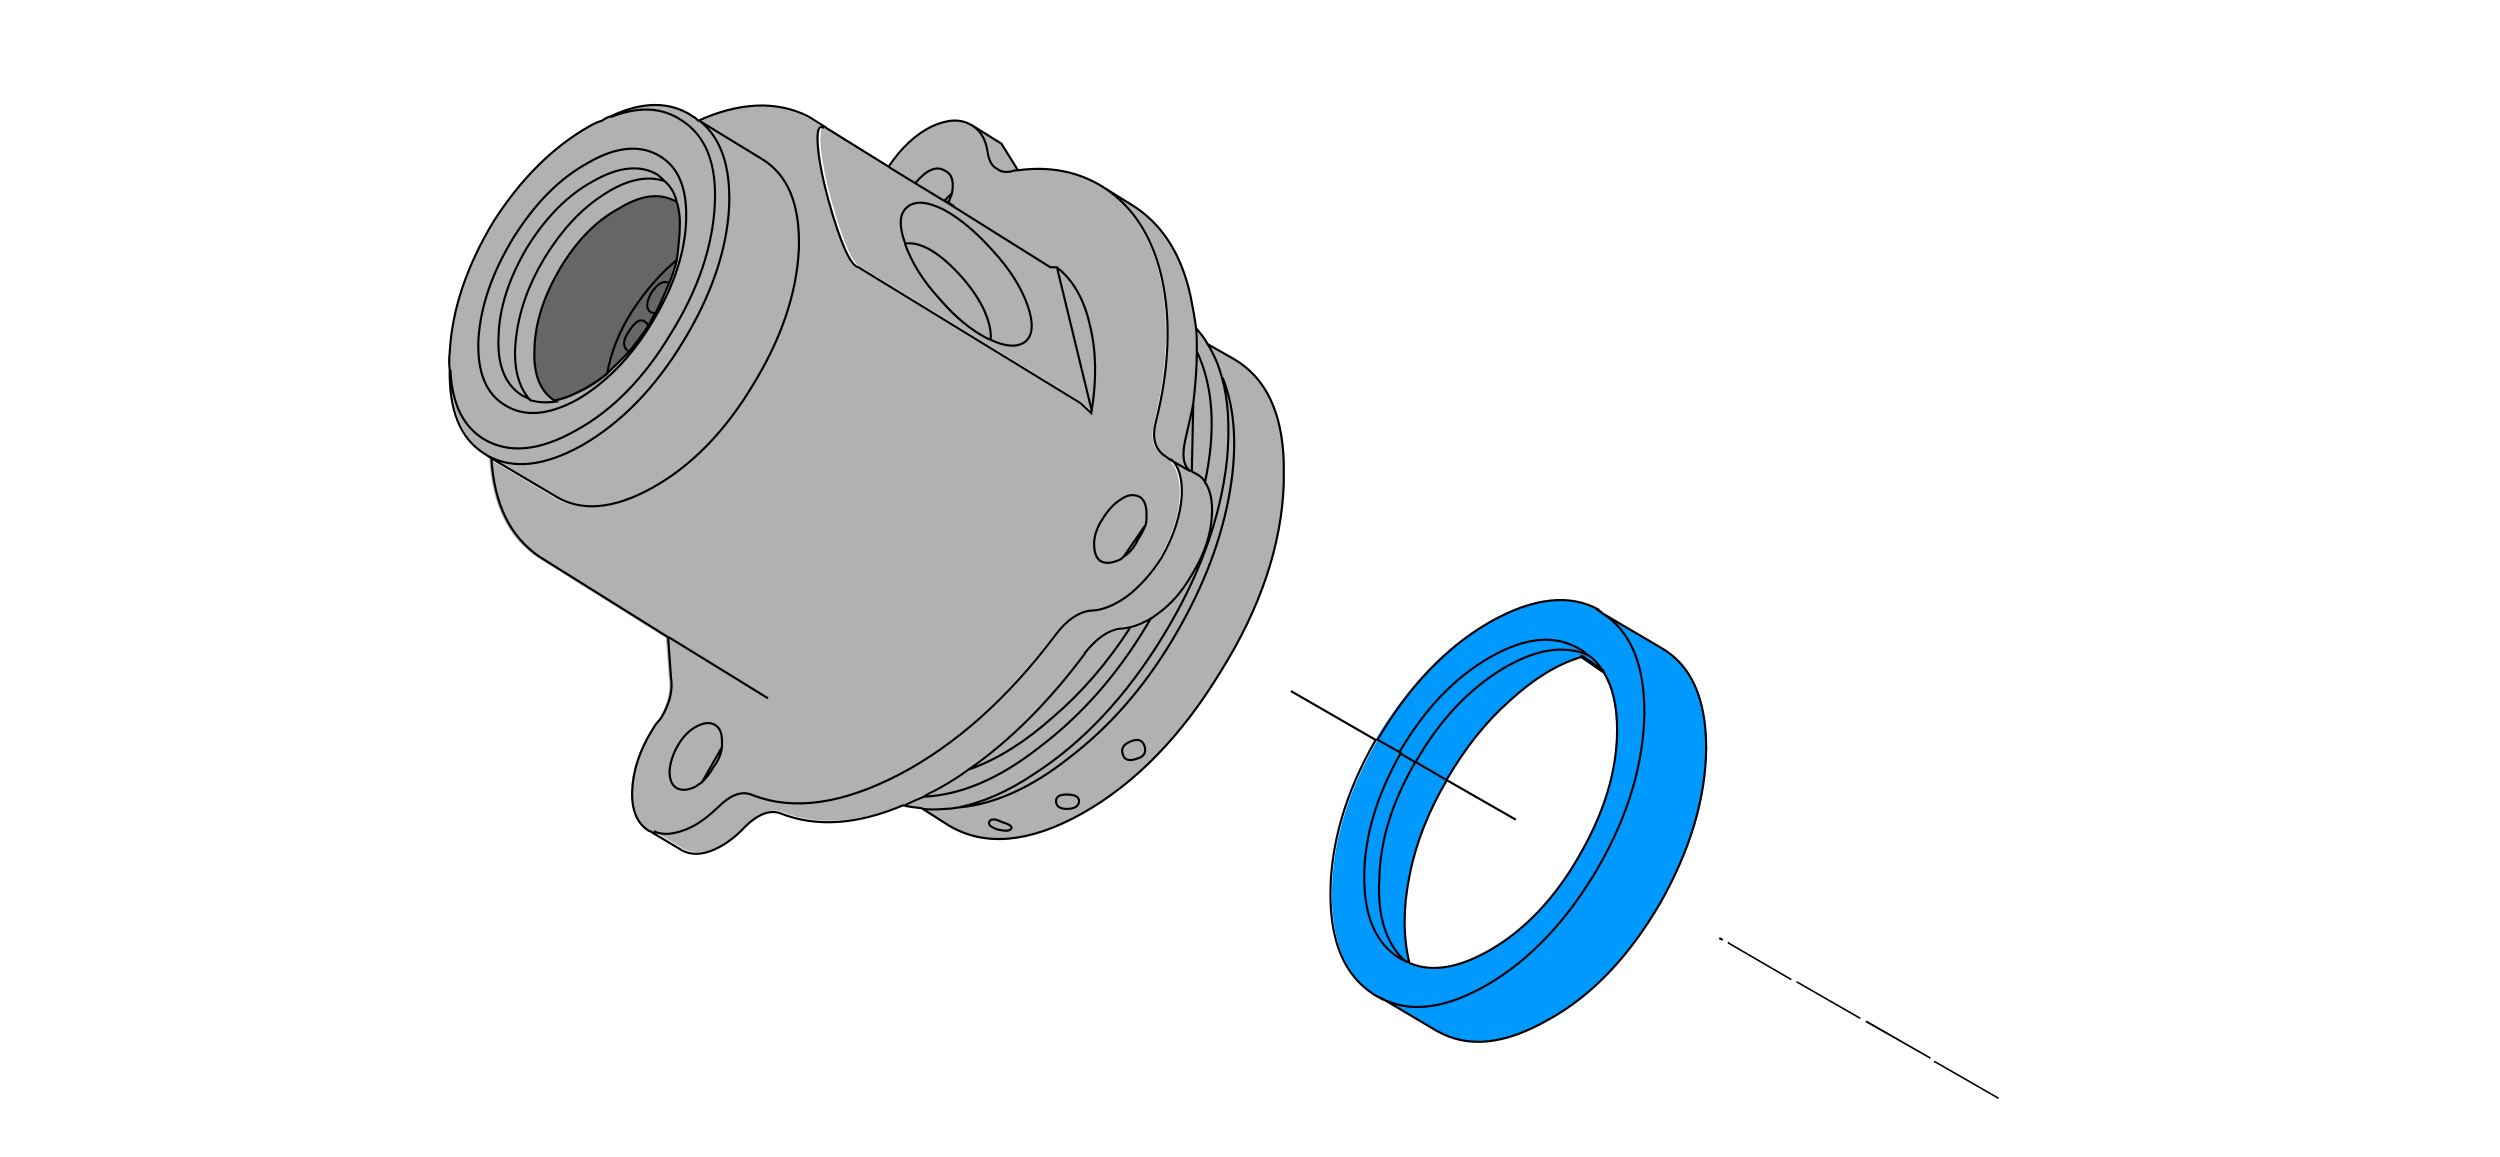 <?xml version="1.0" encoding="utf-8"?>
<!-- Generator: Adobe Illustrator 24.1.2, SVG Export Plug-In . SVG Version: 6.00 Build 0)  -->
<svg version="1.1" id="Ebene_1" xmlns="http://www.w3.org/2000/svg" xmlns:xlink="http://www.w3.org/1999/xlink" x="0px" y="0px"
	 viewBox="0 0 348 161" style="enable-background:new 0 0 348 161;" xml:space="preserve">
<style type="text/css">
	.st0{fill:#0099FF;}
	.st1{fill:#B1B1B1;}
	.st2{fill:#666666;}
	.st3{fill:none;stroke:#000000;stroke-width:0.3;stroke-miterlimit:5;}
	.st4{fill:none;stroke:#000000;stroke-width:0.5;stroke-linecap:round;stroke-linejoin:round;}
</style>
<path class="st0" d="M192.7,139.2l-1.4-0.8c0.1,0.1,0.2,0.1,0.3,0.2C191.9,138.8,192.3,139,192.7,139.2 M196.1,121.9
	c1-4.6,2.7-9.1,5.2-13.3l-4.3-2.5c-3.2,5.5-4.9,10.9-5,16.3c-0.3,5.2,1,9.1,3.7,11.5c0.1,0,0.2,0.1,0.4,0.2
	C195.3,130.4,195.3,126.4,196.1,121.9 M197.1,106.1l-2.2-1.3c-3.4,5.9-5.1,11.7-5.1,17.4c0,5.6,1.7,9.3,5.1,11.3
	c0.3,0.1,0.6,0.3,0.9,0.4c-2.7-2.5-4-6.3-3.7-11.5C192.2,117,193.9,111.6,197.1,106.1 M223.1,85.4c3.9,2.5,5.8,7.1,5.8,13.8
	c-0.1,7-2.2,14.2-6.4,21.5c-4.3,7.4-9.5,12.9-15.5,16.4c-5.4,3.1-10.1,3.9-14,2.2l7.1,4.2c4.3,2.5,9.5,1.9,15.6-1.6
	c6-3.4,11.1-8.8,15.5-16.2c4.2-7.4,6.4-14.6,6.4-21.5c0-7-2.1-11.7-6.4-14.1L223.1,85.4 M221.1,91.2c-0.4-0.4-0.8-0.7-1.3-1
	c-3.4-2-7.6-1.6-12.4,1.2c-4.9,2.9-9.1,7.3-12.6,13.2v0.1l2.2,1.3V106c3.3-5.7,7.2-9.9,11.9-12.8C213.6,90.3,217.6,89.7,221.1,91.2
	 M223.2,93.5c-0.6-0.9-1.2-1.7-2.1-2.3c-3.5-1.5-7.5-0.8-12.1,2c-4.7,2.9-8.7,7.2-11.9,12.8v0.1l4.3,2.5v-0.1c2.5-4.3,5.4-8,8.8-11
	c3.3-3,6.6-5.1,10.1-6.1L223.2,93.5 M223.1,85.4l-0.8-0.5c-4.1-2.3-9.2-1.8-15.2,1.7c-6,3.5-11.2,9-15.6,16.3v0.1l3.2,1.8v-0.1
	c3.5-6,7.7-10.4,12.6-13.2c4.9-2.8,9-3.2,12.4-1.2c0.5,0.2,0.9,0.6,1.3,1c0.8,0.6,1.5,1.4,2.1,2.3c1.3,2.1,1.9,4.8,1.9,8.1
	c0,5.7-1.8,11.5-5.2,17.4c-3.4,6-7.6,10.4-12.4,13.2c-4.3,2.5-8.1,3.2-11.2,1.9c-0.2-0.1-0.3-0.2-0.4-0.2c-0.3-0.2-0.6-0.3-0.9-0.4
	c-3.4-2-5.1-5.8-5.1-11.3c0-5.7,1.7-11.4,5.1-17.4l-3.2-1.8c-4.2,7.3-6.3,14.5-6.3,21.5c0,6.7,2,11.3,6,13.9l1.4,0.8l0.3,0.2
	c3.9,1.6,8.6,0.9,14-2.2c6-3.5,11.2-9,15.5-16.4c4.2-7.3,6.4-14.5,6.4-21.5C228.9,92.5,227,87.9,223.1,85.4 M223.1,85.4
	c-0.2-0.2-0.3-0.3-0.5-0.4c-0.1-0.1-0.1-0.1-0.2-0.1L223.1,85.4z"/>
<path class="st1" d="M157.2,87.3c-0.5,0.2-0.9,0.2-1.4,0.2c-1.6,0.2-3.2,1.3-4.9,3.4v0.1c-5,6.7-10.3,12-16,16
	c4-1.4,7.9-3.9,11.7-7.3C150.6,96.3,154.1,92.2,157.2,87.3 M129.3,110.4c-0.3,0.2-0.6,0.3-0.8,0.5c5.1-0.2,10.5-2.4,16.2-6.9
	c5.7-4.3,10.7-9.9,14.9-16.9l0.7-1.2c-1.1,0.6-2.1,1.1-3.1,1.3c-3.1,4.9-6.7,9-10.7,12.4c-3.8,3.4-7.7,5.9-11.7,7.3
	C133.1,108.4,131.3,109.5,129.3,110.4 M131.5,27.9l0.5,0.3c0.1-0.5,0.3-0.9,0.5-1.3L131.5,27.9 M132,28.3L132,28.3l-0.5-0.3
	L132,28.3 M132,28.2L132,28.2l0.8,0.5L132,28.2 M131.6,23.7c-1.2-0.8-2.6-0.2-4.2,1.7l4.1,2.5l1-1C132.9,25.3,132.6,24.2,131.6,23.7
	 M97.5,16.9c2.9,2.4,4.2,6.3,4,11.8c-0.3,6.1-2.5,12.5-6.5,19C91.1,54.1,86.4,58.9,81,62c-5.2,2.9-9.6,3.4-13.2,1.4l0.6,0.4l8.8,5.2
	c3.7,2.3,8.2,1.9,13.6-1.1c5.4-3,10.1-7.8,14-14.3c4-6.5,6.1-12.8,6.4-18.9c0.2-6.2-1.5-10.4-5.2-12.6L97.5,16.9 M99.5,28.4
	c0.3-5.8-1.3-9.7-4.7-11.8c-2.7-1.8-6-1.9-9.8-0.4c-0.4,0.1-0.8,0.3-1.2,0.6c-0.7,0.2-1.3,0.5-1.8,0.8c-5.1,2.9-9.5,7.4-13.3,13.5
	c-3.7,6.1-5.7,12.1-6,18.1c-0.1,0.8-0.1,1.6,0,2.3c0.2,4.6,1.7,7.8,4.6,9.6c3.5,2.1,7.8,1.7,12.9-1.2c5.1-2.8,9.5-7.3,13.2-13.5
	C97.2,40.2,99.2,34.3,99.5,28.4 M91.8,21.7c2.7,1.6,3.9,4.7,3.7,9.2c-0.2,4.5-1.8,9.2-4.8,14.1c-2.9,4.8-6.4,8.3-10.3,10.6
	c-4,2.2-7.3,2.5-10.1,0.8c-2.7-1.6-3.9-4.7-3.7-9.2c0.3-4.6,1.9-9.2,4.8-14c3-4.8,6.4-8.3,10.4-10.5C85.7,20.4,89,20.1,91.8,21.7
	 M95.5,30.9c0.2-4.6-1-7.7-3.7-9.2c-2.7-1.6-6.1-1.3-10,1c-4,2.2-7.4,5.7-10.4,10.5c-2.9,4.8-4.5,9.4-4.8,14c-0.2,4.5,1,7.6,3.7,9.2
	c2.7,1.7,6.1,1.4,10.1-0.8c3.9-2.3,7.4-5.8,10.3-10.6C93.7,40.1,95.3,35.4,95.5,30.9 M92.5,25.2c0.8,0.7,1.4,1.7,1.7,2.9
	c0.4,1.2,0.5,2.6,0.4,4.3c-0.1,1.3-0.2,2.5-0.4,3.8c-0.2,1-0.6,2.1-1,3.1c-0.6,1.4-1.2,2.8-1.9,4.2c-0.3,0.4-0.6,0.9-0.8,1.4
	c-0.1,0.1-0.1,0.3-0.2,0.4c-0.9,1.3-1.8,2.5-2.7,3.6c-1,1.1-2.1,2.1-3.1,3.1c-1,0.8-2,1.5-3.1,2.1c-1.5,0.8-2.8,1.4-4.1,1.6
	c-1.4,0.2-2.6,0.1-3.6-0.2c-0.4-0.2-0.8-0.4-1.2-0.6c-2.3-1.5-3.4-4.2-3.2-8.2c0.2-4,1.5-8.2,4-12.4c2.7-4.2,5.7-7.3,9.2-9.2
	c3.5-2,6.5-2.3,8.9-0.9C91.8,24.5,92.2,24.8,92.5,25.2 M91.4,24.3c-2.4-1.4-5.4-1.1-8.9,0.9c-3.5,1.9-6.6,5-9.2,9.2
	c-2.5,4.2-3.9,8.4-4,12.4c-0.2,4,0.9,6.7,3.2,8.2c0.4,0.2,0.8,0.4,1.2,0.6c-1.8-1.9-2.4-4.7-2-8.4c0.4-3.8,1.7-7.6,4-11.4
	c2.4-3.8,5.2-6.8,8.2-8.8c3.2-2.1,6-2.7,8.5-1.9C92.2,24.8,91.8,24.5,91.4,24.3 M94.2,28.1c-0.3-1.3-0.9-2.2-1.7-2.9
	C90,24.4,87.2,25,84,27.1c-3.1,2-5.8,4.9-8.2,8.8c-2.3,3.8-3.6,7.6-4,11.4c-0.4,3.7,0.3,6.5,2,8.4c1,0.3,2.2,0.4,3.6,0.2
	c-2.2-1.3-3.2-3.8-3-7.4c0.1-3.6,1.3-7.3,3.6-11.2c2.3-3.8,5-6.6,8.2-8.3C89.3,27.1,91.9,26.8,94.2,28.1 M97.5,16.9
	c-0.1,0-0.2-0.1-0.2-0.1c-0.3-0.3-0.6-0.5-0.8-0.6l-0.1-0.1c-3.2-2-7-1.9-11.3,0.1c3.8-1.5,7.1-1.4,9.8,0.4c3.4,2.1,5,6,4.7,11.8
	c-0.3,5.9-2.3,11.9-6.1,17.9c-3.7,6.2-8.2,10.7-13.2,13.5c-5.1,2.9-9.4,3.3-12.9,1.2c-2.9-1.7-4.5-4.9-4.6-9.6
	c-0.1,5.7,1.5,9.7,4.9,11.8l0.2,0.1l0.1,0.1c3.6,2,8,1.5,13.2-1.4c5.4-3.1,10.1-7.9,14.1-14.4c4-6.5,6.1-12.9,6.5-19
	C101.7,23.2,100.4,19.3,97.5,16.9 M170.2,52.6c0.9,3.2,1.1,7,0.7,11.4c-0.9,8.1-3.9,16.4-9,24.7c-5.1,8.3-11,14.6-17.8,19
	c-3.7,2.5-7.3,4-10.6,4.7c4.9-0.4,10.1-2.7,15.4-6.9c5.5-4.2,10.2-9.5,14.2-16.1c4-6.6,6.7-13.2,8-19.9
	C172.3,62.8,172,57.2,170.2,52.6 M165,61.2c-0.5,2.2-0.3,3.6,0.7,4.4l0.1,0.1l0.2-9.5C165.8,57.7,165.4,59.4,165,61.2 M163,63.9
	c1.1,1,1.6,2.7,1.5,5.1c-0.2,2.8-1.1,5.6-2.8,8.6c-1.4,2.2-3,4-4.8,5.4c-1.8,1.3-3.6,2-5.1,2c-1.7,0.2-3.3,1.3-4.9,3.4
	c-6.6,8.8-13.9,15.3-21.7,19.4c-7.9,4.1-14.7,5.1-20.4,2.9c-1.5-0.7-3.1-0.1-5,1.8c-1.7,1.6-3.3,2.7-5,3.2c-1.5,0.5-2.8,0.5-3.8,0
	l3.7,2.2c1.1,0.8,2.6,0.9,4.3,0.4c1.7-0.5,3.4-1.7,4.9-3.4c1.8-1.8,3.5-2.4,4.9-1.9c5,2,10.7,1.6,17.1-1.1c0.8-0.4,1.7-0.8,2.7-1.2
	c0.2-0.2,0.5-0.3,0.8-0.5c1.9-0.9,3.8-2.1,5.6-3.4c5.7-4,11-9.3,16-16v-0.1c1.7-2.1,3.3-3.2,4.9-3.4c0.5,0,0.9-0.1,1.4-0.2
	c1-0.2,2-0.7,3.1-1.3c0.2-0.2,0.5-0.4,0.8-0.6c1.8-1.3,3.4-3.1,4.7-5.4c1.8-2.9,2.7-5.7,2.8-8.4c0.1-1.8-0.2-3.3-0.9-4.4
	c-0.3-0.6-0.8-1-1.4-1.3l-0.4-0.2l-0.1-0.1L163,63.9 M147.2,37.1h-0.1l4.9,20.2l0.1,0.1c0.7-4.6,0.6-8.7-0.2-12.3
	C151,41.5,149.4,38.8,147.2,37.1 M147.1,37.1h-0.8l-13.4-8.4l-0.8-0.4l-0.5-0.3l-4.1-2.5l-3.6-2.2l-8.7-5.4c-0.1,0-0.1-0.1-0.1-0.1
	c-0.2-0.1-0.4-0.1-0.5-0.1c-0.4,0.2-0.5,1.3-0.3,3.2c0.2,2,0.7,4.3,1.4,6.9c1.7,6.1,3.1,9.2,4.2,9.4L150.6,56l1.4,1.3L147.1,37.1
	 M137.9,47.3c-0.1-0.1-0.2-0.1-0.2-0.1c-2.4-1.2-4.7-3.1-6.9-5.7c-2.2-2.5-3.8-5-4.7-7.5v-0.1c-0.9-2.5-0.8-4.1,0.2-5
	c1.1-1,2.8-0.9,5.2,0.3c2.2,1.1,4.5,3,6.8,5.7c2.3,2.5,3.9,5,4.8,7.5c0.9,2.5,0.8,4.2-0.2,5.1C141.6,48.4,140,48.3,137.9,47.3
	 M137,43.2c-0.7-1.5-1.7-3-3-4.5c-3.1-3.5-5.8-5.1-8-4.8V34c0.9,2.5,2.4,5,4.7,7.5c2.2,2.6,4.5,4.5,6.9,5.7c0.1,0,0.2,0,0.2,0.1
	C138,46.2,137.7,44.8,137,43.2 M134,38.7c1.3,1.5,2.3,3,3,4.5c0.7,1.6,1,2.9,0.9,4.1c2.1,1,3.8,1.1,4.9,0.2c1-0.9,1.1-2.6,0.2-5.1
	c-0.9-2.5-2.5-5-4.8-7.5c-2.3-2.6-4.6-4.5-6.8-5.7c-2.4-1.2-4.1-1.3-5.2-0.3c-1,0.9-1.1,2.5-0.2,5C128.2,33.6,130.9,35.2,134,38.7
	 M166.6,48.8c0,2.3-0.2,4.8-0.5,7.4l-0.2,9.5l0.4,0.2c0.6,0.3,1,0.8,1.4,1.3C169.2,59.9,168.9,53.7,166.6,48.8 M168.1,47.9
	c0.6,0.8,1.1,1.7,1.4,2.8c0.2,0.6,0.4,1.2,0.6,1.9c1.8,4.6,2.1,10.2,0.8,16.9c-1.3,6.6-4,13.2-8,19.9c-4,6.5-8.7,11.9-14.2,16.1
	c-5.3,4.2-10.5,6.6-15.4,6.9c-0.6,0.1-1.3,0.2-1.9,0.2c-1.1,0.1-2.1,0.1-3.1,0l3.6,2.3c5,3.1,11.3,2.6,18.8-1.6
	c7.4-4.2,13.8-10.8,19.2-19.7c5.5-8.9,8.4-17.7,8.8-26.2v-2.9c-0.2-7-2.6-11.8-6.9-14.4L168.1,47.9 M157.4,103.2
	c1-0.3,1.6-0.1,1.9,0.6c0.3,0.8,0,1.4-1,1.8c-1.1,0.4-1.7,0.2-2-0.6C156,104.2,156.3,103.6,157.4,103.2 M139,115.5
	c-1-0.3-1.5-0.7-1.3-1.1s0.7-0.4,1.6-0.1c1.1,0.3,1.6,0.6,1.4,0.9C140.7,115.6,140.1,115.7,139,115.5 M148.5,110.6
	c1.1,0,1.7,0.3,1.7,0.9c0,0.7-0.6,1.1-1.7,1.1c-1,0-1.5-0.3-1.5-1.1C147,110.9,147.5,110.6,148.5,110.6 M150.2,111.5
	c0-0.6-0.6-0.9-1.7-0.9c-1,0-1.5,0.3-1.5,0.9c0,0.7,0.5,1.1,1.5,1.1C149.6,112.6,150.2,112.2,150.2,111.5 M137.7,114.4
	c-0.2,0.4,0.3,0.8,1.3,1.1c1,0.2,1.6,0.2,1.8-0.2c0.1-0.3-0.4-0.6-1.4-0.9C138.4,113.9,137.9,114,137.7,114.4 M159.3,103.8
	c-0.3-0.7-0.9-0.9-1.9-0.6c-1,0.4-1.4,1-1.1,1.8c0.2,0.8,0.9,1,2,0.6C159.2,105.2,159.6,104.6,159.3,103.8 M169.6,50.6
	c-0.4-1-0.9-2-1.4-2.8c-0.5-0.8-1-1.5-1.6-2.2c0.1,1,0.1,2,0.1,3v0.1c2.3,4.9,2.7,11.1,1.1,18.4c0.7,1.1,1,2.6,0.9,4.4
	c-0.1,2.7-1.1,5.5-2.8,8.4c-1.3,2.2-2.8,4-4.7,5.4c-0.3,0.2-0.5,0.4-0.8,0.6l-0.7,1.2c-4.2,6.9-9.2,12.6-14.9,16.9
	c-5.7,4.4-11.1,6.7-16.2,6.9c-1,0.4-1.8,0.8-2.7,1.2c0.8,0.2,1.7,0.4,2.6,0.4c1,0.1,2,0.1,3.1,0c0.6,0,1.3-0.1,1.9-0.2
	c3.4-0.7,6.9-2.2,10.6-4.7c6.8-4.4,12.7-10.7,17.8-19c5.1-8.3,8.1-16.5,9-24.7c0.4-4.5,0.2-8.3-0.7-11.4
	C170,51.8,169.8,51.2,169.6,50.6 M157.5,28.5l-3.7-2.3c3.9,2.6,6.6,6.7,7.9,12.4c1.3,5.8,1.1,12.5-0.8,20.1
	c-0.6,2.3-0.1,3.9,1.3,4.8l0.7,0.5l2.8,1.6c-1-0.8-1.2-2.2-0.7-4.4c0.4-1.8,0.8-3.4,1.1-5c0.3-2.6,0.5-5,0.5-7.4v-0.1c0-1,0-2-0.1-3
	c-0.2-1.6-0.4-3.1-0.8-4.6C164.4,35.2,161.6,31,157.5,28.5 M135.5,17.6c1.1,0.7,1.8,2,2,3.8c0.2,1,0.6,1.8,1.3,2.1
	c0.5,0.4,1.1,0.5,1.8,0.4c0.3-0.1,0.7-0.2,1.1-0.2l-2.3-3.7L135.5,17.6 M135.5,17.6l-0.2-0.1c-1.5-0.9-3.3-0.9-5.5,0.2
	c-2.2,1.1-4.2,3-6,5.6l3.6,2.2c1.6-1.9,3-2.5,4.2-1.7c1,0.5,1.2,1.6,0.9,3.2c-0.2,0.4-0.3,0.8-0.5,1.3l0.8,0.5l13.4,8.4h0.8h0.1
	c2.2,1.7,3.8,4.4,4.6,8c0.9,3.6,1,7.7,0.2,12.3l-0.1-0.1l-1.4-1.3l-30.9-18.9c-1.1-0.2-2.5-3.3-4.2-9.4c-0.7-2.6-1.2-4.9-1.4-6.9
	c-0.2-1.9-0.1-3,0.3-3.2c0.1,0,0.3,0,0.5,0.1l-2.4-1.5c-4.4-2.2-9.5-2-15.3,0.6c0.1,0,0.2,0,0.2,0.1l8.5,5.2
	c3.7,2.2,5.4,6.4,5.2,12.6c-0.3,6.1-2.4,12.4-6.4,18.9c-3.9,6.5-8.6,11.3-14,14.3c-5.4,3-10,3.4-13.6,1.1l-8.8-5.2
	c0.4,6.4,2.6,10.9,6.7,13.7l17.9,11.2l13.8,8.5l-13.8-8.5l0.4,5.6c0.3,1.8-0.2,3.7-1.4,5.7l-0.5,0.6l-0.5,0.8
	c-1.8,2.9-2.8,5.8-2.8,8.5c-0.1,2.7,0.7,4.6,2.4,5.6c0.2,0.1,0.3,0.2,0.4,0.2c1,0.5,2.3,0.5,3.8,0c1.7-0.6,3.3-1.7,5-3.2
	c1.8-1.8,3.5-2.4,5-1.8c5.7,2.2,12.6,1.2,20.4-2.9c7.8-4.1,15-10.6,21.7-19.4c1.6-2.1,3.2-3.3,4.9-3.4c1.6,0,3.3-0.7,5.1-2
	c1.8-1.4,3.4-3.2,4.8-5.4c1.7-3,2.7-5.8,2.8-8.6c0.1-2.4-0.4-4.1-1.5-5.1l-0.7-0.5c-1.5-0.9-1.9-2.5-1.3-4.8
	c1.8-7.6,2.1-14.2,0.8-20.1c-1.3-5.7-4-9.8-7.9-12.4l-0.2-0.1c0,0-0.1-0.1-0.1-0.1c-3.4-2.1-7.3-2.9-11.8-2.3
	c-0.4,0-0.8,0.1-1.1,0.2c-0.7,0.1-1.3,0-1.8-0.4c-0.7-0.4-1.1-1.1-1.3-2.1C137.2,19.5,136.6,18.3,135.5,17.6 M156.2,69.4
	c1-0.6,1.8-0.7,2.5-0.2c0.6,0.4,0.9,1.2,0.9,2.4c0,0.5-0.1,0.9-0.1,1.4c-0.2,0.7-0.6,1.4-1.1,2.1c-0.5,1.1-1.2,1.9-2,2.4
	c-0.2,0.2-0.3,0.3-0.5,0.4c-1,0.5-1.9,0.6-2.7,0.2c-0.6-0.4-0.9-1.2-0.9-2.4c0-1.2,0.4-2.3,1.2-3.5C154.3,70.9,155.1,70,156.2,69.4
	 M100.5,104c-0.2,1-0.6,1.9-1.2,2.9c-0.5,0.8-1,1.5-1.6,2.1c-0.3,0.2-0.6,0.4-0.9,0.6c-1.1,0.6-1.9,0.7-2.6,0.2
	c-0.6-0.4-1-1.2-1-2.4c0.1-1.1,0.5-2.3,1.2-3.6c0.7-1.3,1.6-2.2,2.6-2.6c1-0.6,1.8-0.6,2.5-0.2c0.7,0.4,1,1.2,1,2.3
	C100.5,103.5,100.5,103.7,100.5,104 M94.4,103.8c-0.7,1.2-1.1,2.4-1.2,3.6c0,1.2,0.3,2,1,2.4c0.7,0.4,1.6,0.3,2.6-0.2
	c0.3-0.2,0.6-0.4,0.9-0.6l2.8-4.9c0-0.2,0-0.5,0-0.8c0-1.2-0.3-1.9-1-2.3c-0.7-0.4-1.5-0.3-2.5,0.2C96,101.6,95.1,102.5,94.4,103.8
	 M99.3,106.8c0.6-0.9,1-1.9,1.2-2.9l-2.8,4.9C98.3,108.3,98.8,107.6,99.3,106.8 M159.5,73l-3.1,4.5c0.8-0.5,1.5-1.3,2-2.4
	C158.9,74.4,159.2,73.7,159.5,73 M158.7,69.2c-0.7-0.4-1.5-0.3-2.5,0.2c-1,0.6-1.9,1.5-2.7,2.8c-0.8,1.2-1.2,2.4-1.2,3.5
	c0,1.2,0.3,2,0.9,2.4c0.7,0.4,1.6,0.3,2.7-0.2c0.2-0.1,0.3-0.2,0.5-0.4l3.1-4.5c0.1-0.5,0.1-1,0.1-1.4
	C159.6,70.4,159.3,69.6,158.7,69.2z"/>
<path class="st2" d="M90.6,43.5l0.7,0.1c0.7-1.4,1.4-2.8,1.9-4.2c-0.8-0.4-1.6,0-2.5,1.3C89.9,42,89.8,43,90.6,43.5 M89.8,44.7
	c-0.7-0.5-1.5,0-2.3,1.4c-0.9,1.3-0.8,2.3,0.1,2.8c0.9-1.1,1.8-2.3,2.7-3.6C90.2,45.1,90.1,44.8,89.8,44.7 M87.5,46.1
	c0.9-1.5,1.7-1.9,2.3-1.4c0.3,0.2,0.4,0.4,0.4,0.7c0.1-0.2,0.1-0.3,0.2-0.4c0.3-0.5,0.5-0.9,0.8-1.4l-0.7-0.1
	c-0.7-0.5-0.7-1.4,0.1-2.8c0.9-1.3,1.7-1.7,2.5-1.3c0.4-1,0.7-2.1,1-3.1c-2.2,1.8-4.3,4.1-6.2,7.1c-1.9,3-3,5.9-3.5,8.8
	c1-1,2.1-2,3.1-3.1C86.6,48.4,86.6,47.4,87.5,46.1 M94.6,32.5c0.1-1.7,0-3.1-0.4-4.3c-2.2-1.3-4.9-1-8,0.8c-3.2,1.8-6,4.5-8.2,8.3
	c-2.3,3.8-3.5,7.6-3.6,11.2c-0.2,3.6,0.8,6.1,3,7.4c1.2-0.3,2.6-0.9,4.1-1.6c1.1-0.6,2.1-1.2,3.1-2.1c0.5-2.9,1.6-5.8,3.5-8.8
	c1.9-2.9,4-5.3,6.2-7.1C94.4,35,94.6,33.7,94.6,32.5z"/>
<path id="Layer0_5_1_STROKES" class="st3" d="M139.4,20l2.3,3.7c4.5-0.6,8.4,0.2,11.8,2.3c0,0,0.1,0,0.1,0.1l0.2,0.1l3.7,2.3
	c4.1,2.5,6.9,6.7,8.2,12.6c0.3,1.5,0.6,3.1,0.8,4.6c0.6,0.7,1.2,1.4,1.6,2.2l3.7,2.1c4.4,2.6,6.7,7.4,6.9,14.4v2.9
	c-0.3,8.5-3.2,17.3-8.8,26.2c-5.4,8.9-11.8,15.5-19.2,19.7c-7.5,4.2-13.8,4.7-18.8,1.6l-3.6-2.3c-0.9-0.1-1.8-0.2-2.6-0.4
	c-6.4,2.7-12.1,3.1-17.1,1.1c-1.4-0.5-3.1,0.1-4.9,1.9c-1.6,1.7-3.2,2.8-4.9,3.4c-1.7,0.6-3.2,0.4-4.3-0.4l-3.7-2.2
	c-0.1-0.1-0.2-0.2-0.4-0.2c-1.7-1-2.5-2.9-2.4-5.6c0.1-2.7,1-5.6,2.8-8.5l0.5-0.8L92,100c1.2-2,1.7-3.9,1.4-5.7l-0.4-5.6L75.1,77.5
	c-4.1-2.8-6.3-7.3-6.7-13.7l-0.6-0.4l-0.1-0.1l-0.2-0.1c-3.4-2.1-5-6-4.9-11.8c-0.1-0.7-0.1-1.5,0-2.3c0.3-5.9,2.3-11.9,6-18.1
	C72.4,25,76.9,20.5,82,17.6c0.5-0.3,1.1-0.6,1.8-0.8c0.4-0.3,0.8-0.5,1.2-0.6c4.4-2.1,8.2-2.1,11.3-0.1l0.1,0.1
	c0.3,0.1,0.5,0.3,0.8,0.6c5.8-2.6,10.9-2.8,15.3-0.6l2.4,1.5c0,0,0.1,0.1,0.1,0.1l8.7,5.4c1.8-2.7,3.8-4.5,6-5.6
	c2.2-1,4-1.1,5.5-0.2l0.2,0.1L139.4,20z M135.5,17.6c1.1,0.7,1.8,2,2,3.8c0.2,1,0.6,1.8,1.3,2.1c0.5,0.4,1.1,0.5,1.8,0.4
	c0.3-0.1,0.7-0.2,1.1-0.2 M128.4,112.6c1,0.1,2,0.1,3.1,0c0.6,0,1.3-0.1,1.9-0.2c3.4-0.7,6.9-2.2,10.6-4.7
	c6.8-4.4,12.7-10.7,17.8-19c5.1-8.3,8.1-16.5,9-24.7c0.4-4.5,0.2-8.3-0.7-11.4c-0.2-0.7-0.4-1.4-0.6-1.9c-0.4-1-0.9-2-1.4-2.8
	 M153.8,26.2c3.9,2.6,6.6,6.7,7.9,12.4c1.3,5.8,1.1,12.5-0.8,20.1c-0.6,2.3-0.1,3.9,1.3,4.8l0.7,0.5l2.8,1.6c-1-0.8-1.2-2.2-0.7-4.4
	c0.4-1.8,0.8-3.4,1.1-5c0.3-2.6,0.5-5,0.5-7.4v-0.1c0-1,0-2-0.1-3 M123.8,23.3l3.6,2.2c1.6-1.9,3-2.5,4.2-1.7c1,0.5,1.2,1.6,0.9,3.2
	c-0.2,0.4-0.3,0.8-0.5,1.3l0.8,0.5l13.4,8.4h0.8h0.1c2.2,1.7,3.8,4.4,4.6,8c0.9,3.6,1,7.7,0.2,12.3l-0.1-0.1l-1.4-1.3l-30.9-18.9
	c-1.1-0.2-2.5-3.3-4.2-9.4c-0.7-2.6-1.2-4.9-1.4-6.9c-0.2-1.9-0.1-3,0.3-3.2c0.1,0,0.3,0,0.5,0.1 M137,43.2c0.7,1.6,1,2.9,0.9,4.1
	c2.1,1,3.8,1.1,4.9,0.2c1-0.9,1.1-2.6,0.2-5.1c-0.9-2.5-2.5-5-4.8-7.5c-2.3-2.6-4.6-4.5-6.8-5.7c-2.4-1.2-4.1-1.3-5.2-0.3
	c-1,0.9-1.1,2.5-0.2,5c2.2-0.3,4.9,1.3,8,4.8C135.3,40.2,136.3,41.7,137,43.2z M126,33.9V34c0.9,2.5,2.4,5,4.7,7.5
	c2.2,2.6,4.5,4.5,6.9,5.7c0.1,0,0.2,0,0.2,0.1 M147.1,37.1l4.9,20.2 M163,63.9c1.1,1,1.6,2.7,1.5,5.1c-0.2,2.8-1.1,5.6-2.8,8.6
	c-1.4,2.2-3,4-4.8,5.4c-1.8,1.3-3.6,2-5.1,2c-1.7,0.2-3.3,1.3-4.9,3.4c-6.6,8.8-13.9,15.3-21.7,19.4c-7.9,4.1-14.7,5.1-20.4,2.9
	c-1.5-0.7-3.1-0.1-5,1.8c-1.7,1.6-3.3,2.7-5,3.2c-1.5,0.5-2.8,0.5-3.8,0 M125.9,112.1c0.8-0.4,1.7-0.8,2.7-1.2
	c0.2-0.2,0.5-0.3,0.8-0.5c1.9-0.9,3.8-2.1,5.6-3.4c5.7-4,11-9.3,16-16v-0.1c1.7-2.1,3.3-3.2,4.9-3.4c0.5,0,0.9-0.1,1.4-0.2
	c1-0.2,2-0.7,3.1-1.3c0.2-0.2,0.5-0.4,0.8-0.6c1.8-1.3,3.4-3.1,4.7-5.4c1.8-2.9,2.7-5.7,2.8-8.4c0.1-1.8-0.2-3.3-0.9-4.4
	c-0.3-0.6-0.8-1-1.4-1.3l-0.4-0.2l-0.1-0.1 M156.2,69.4c-1,0.6-1.9,1.5-2.7,2.8c-0.8,1.2-1.2,2.4-1.2,3.5c0,1.2,0.3,2,0.9,2.4
	c0.7,0.4,1.6,0.3,2.7-0.2c0.2-0.1,0.3-0.2,0.5-0.4l3.1-4.5c0.1-0.5,0.1-1,0.1-1.4c0-1.2-0.3-2-0.9-2.4
	C158,68.8,157.1,68.8,156.2,69.4z M156.4,77.5c0.8-0.5,1.5-1.3,2-2.4c0.5-0.7,0.8-1.4,1.1-2.1 M133.4,112.4
	c4.9-0.4,10.1-2.7,15.4-6.9c5.5-4.2,10.2-9.5,14.2-16.1c4-6.6,6.7-13.2,8-19.9c1.3-6.7,1-12.4-0.8-16.9 M167.7,67.3
	c1.6-7.4,1.2-13.5-1.1-18.4 M165.9,65.7l0.2-9.5 M97.3,16.8c0.1,0,0.2,0,0.2,0.1l8.5,5.2c3.7,2.2,5.4,6.4,5.2,12.6
	c-0.3,6.1-2.4,12.4-6.4,18.9c-3.9,6.5-8.6,11.3-14,14.3c-5.4,3-10,3.4-13.6,1.1l-8.8-5.2 M91.8,21.7c-2.7-1.6-6.1-1.3-10,1
	c-4,2.2-7.4,5.7-10.4,10.5c-2.9,4.8-4.5,9.4-4.8,14c-0.2,4.5,1,7.6,3.7,9.2c2.7,1.7,6.1,1.4,10.1-0.8c3.9-2.3,7.4-5.8,10.3-10.6
	c3-4.9,4.6-9.6,4.8-14.1C95.7,26.3,94.5,23.3,91.8,21.7z M94.2,28.1c-0.3-1.3-0.9-2.2-1.7-2.9C90,24.4,87.2,25,84,27.1
	c-3.1,2-5.8,4.9-8.2,8.8c-2.3,3.8-3.6,7.6-4,11.4c-0.4,3.7,0.3,6.5,2,8.4c1,0.3,2.2,0.4,3.6,0.2c-2.2-1.3-3.2-3.8-3-7.4
	c0.1-3.6,1.3-7.3,3.6-11.2c2.3-3.8,5-6.6,8.2-8.3C89.3,27.1,91.9,26.8,94.2,28.1c0.4,1.2,0.5,2.6,0.4,4.3c-0.1,1.3-0.2,2.5-0.4,3.8
	c-0.2,1-0.6,2.1-1,3.1c-0.6,1.4-1.2,2.8-1.9,4.2c-0.3,0.4-0.6,0.9-0.8,1.4c-0.1,0.1-0.1,0.3-0.2,0.4c-0.9,1.3-1.8,2.5-2.7,3.6
	c-1,1.1-2.1,2.1-3.1,3.1c-1,0.8-2,1.5-3.1,2.1c-1.5,0.8-2.8,1.4-4.1,1.6 M62.7,51.5c0.2,4.6,1.7,7.8,4.6,9.6
	c3.5,2.1,7.8,1.7,12.9-1.2c5.1-2.8,9.5-7.3,13.2-13.5c3.8-6.1,5.8-12.1,6.1-17.9c0.3-5.8-1.3-9.7-4.7-11.8c-2.7-1.8-6-1.9-9.8-0.4
	 M97.5,16.9c2.9,2.4,4.2,6.3,4,11.8c-0.3,6.1-2.5,12.5-6.5,19C91.1,54.1,86.4,58.9,81,62c-5.2,2.9-9.6,3.4-13.2,1.4 M132,28.2
	L132,28.2l0.8,0.5 M132.5,26.9l-1,1l0.5,0.3 M132,28.3l-0.5-0.3l-4.1-2.5 M92.5,25.2c-0.3-0.3-0.6-0.6-1-0.9
	c-2.4-1.4-5.4-1.1-8.9,0.9c-3.5,1.9-6.6,5-9.2,9.2c-2.5,4.2-3.9,8.4-4,12.4c-0.2,4,0.9,6.7,3.2,8.2c0.4,0.2,0.8,0.4,1.2,0.6
	 M87.6,49c-0.9-0.6-1-1.5-0.1-2.8c0.9-1.5,1.7-1.9,2.3-1.4c0.3,0.2,0.4,0.4,0.4,0.7 M91.3,43.6l-0.7-0.1c-0.7-0.5-0.7-1.4,0.1-2.8
	c0.9-1.3,1.7-1.7,2.5-1.3 M84.5,52.1c0.5-2.9,1.6-5.8,3.5-8.8c1.9-2.9,4-5.3,6.2-7.1 M100.5,104l-2.8,4.9c0.6-0.6,1.1-1.2,1.6-2.1
	C100,105.9,100.4,104.9,100.5,104c0-0.2,0-0.5,0-0.8c0-1.2-0.3-1.9-1-2.3c-0.7-0.4-1.5-0.3-2.5,0.2c-1,0.5-1.9,1.4-2.6,2.6
	c-0.7,1.2-1.1,2.4-1.2,3.6c0,1.2,0.3,2,1,2.4c0.7,0.4,1.6,0.3,2.6-0.2c0.3-0.2,0.6-0.4,0.9-0.6 M93.1,88.7l13.8,8.5 M223.1,85.4
	c-0.2-0.2-0.3-0.3-0.5-0.4c-0.1-0.1-0.1-0.1-0.2-0.1L223.1,85.4l8,4.7c4.3,2.4,6.4,7.1,6.4,14.1c-0.1,6.9-2.2,14.1-6.4,21.5
	c-4.3,7.4-9.5,12.9-15.5,16.2c-6.1,3.5-11.2,4.1-15.6,1.6l-7.1-4.2l-0.3-0.2c-0.4-0.2-0.7-0.3-1.1-0.5c-0.2-0.1-0.3-0.2-0.3-0.2
	c-4-2.6-6-7.2-6-13.9c0-7,2.1-14.2,6.3-21.5l-11.8-6.8 M223.2,93.5c-0.6-0.9-1.2-1.7-2.1-2.3c-3.5-1.5-7.5-0.8-12.1,2
	c-4.7,2.9-8.7,7.2-11.9,12.8v0.1l4.3,2.5v-0.1c2.5-4.3,5.4-8,8.8-11c3.3-3,6.6-5.1,10.1-6.1 M223.2,93.5c1.3,2.1,1.9,4.8,1.9,8.1
	c0,5.7-1.8,11.5-5.2,17.4c-3.4,6-7.6,10.4-12.4,13.2c-4.3,2.5-8.1,3.2-11.2,1.9c-0.2-0.1-0.3-0.2-0.4-0.2c-0.3-0.2-0.6-0.3-0.9-0.4
	c-3.4-2-5.1-5.8-5.1-11.3c0-5.7,1.7-11.4,5.1-17.4l-3.2-1.8v-0.1c4.3-7.3,9.5-12.8,15.6-16.3c6-3.4,11.1-4,15.2-1.7 M194.8,104.8
	v-0.1c3.5-6,7.7-10.4,12.6-13.2c4.9-2.8,9-3.2,12.4-1.2c0.5,0.2,0.9,0.6,1.3,1 M223.1,85.4c3.9,2.5,5.8,7.1,5.8,13.8
	c-0.1,7-2.2,14.2-6.4,21.5c-4.3,7.4-9.5,12.9-15.5,16.4c-5.4,3.1-10.1,3.9-14,2.2 M194.8,104.8l2.2,1.3c-3.2,5.5-4.9,10.9-5,16.3
	c-0.3,5.2,1,9.1,3.7,11.5 M201.4,108.6c-2.5,4.2-4.3,8.7-5.2,13.3c-0.9,4.5-0.9,8.5,0,12.2 M201.4,108.6l9.6,5.5 M157.4,103.2
	c-1,0.4-1.4,1-1.1,1.8c0.2,0.8,0.9,1,2,0.6c1-0.3,1.3-0.9,1-1.8C159,103,158.4,102.8,157.4,103.2z M128.5,110.9
	c5.1-0.2,10.5-2.4,16.2-6.9c5.7-4.3,10.7-9.9,14.9-16.9l0.7-1.2 M134.9,107.1c4-1.4,7.9-3.9,11.7-7.3c4-3.4,7.6-7.6,10.7-12.4
	 M137.7,114.4c-0.2,0.4,0.3,0.8,1.3,1.1c1,0.2,1.6,0.2,1.8-0.2c0.1-0.3-0.4-0.6-1.4-0.9C138.4,113.9,137.9,114,137.7,114.4z
	 M150.2,111.5c0-0.6-0.6-0.9-1.7-0.9c-1,0-1.5,0.3-1.5,0.9c0,0.7,0.5,1.1,1.5,1.1C149.6,112.6,150.2,112.2,150.2,111.5z
	 M191.2,138.4l1.4,0.8"/>
<path id="Layer0_5_2_STROKES" class="st4" d="M220.2,91.4l2.9,2"/>
<path d="M259.7,142.3C259.7,142.3,259.7,142.4,259.7,142.3l8.8,5c0.1,0,0.1,0.1,0.2,0.1c0,0,0.1,0,0-0.1c0,0,0.1-0.1,0-0.1
	c0,0,0-0.1-0.1-0.1l-8.7-5c0,0-0.1,0-0.1,0c0,0-0.1,0-0.1,0.1C259.7,142.2,259.7,142.3,259.7,142.3 M278,152.9
	c0.1,0,0.1,0.1,0.1,0.1c0,0,0.1,0,0.1-0.1c0,0,0.1-0.1,0-0.1c0,0,0-0.1-0.1-0.1l-8.7-5c0,0-0.1,0-0.1,0c0,0-0.1,0-0.1,0.1
	c0,0.1,0,0.1,0,0.1c0,0,0,0.1,0.1,0L278,152.9 M250.1,136.8C250.1,136.8,250.1,136.9,250.1,136.8l8.7,5c0.1,0,0.1,0.1,0.1,0.1
	c0,0,0.1,0,0-0.1c0,0,0.1-0.1,0.1-0.1c0,0,0-0.1-0.1-0.1l-8.7-5c0,0-0.1,0-0.1,0c0,0-0.1,0-0.1,0.1
	C250.1,136.7,250.1,136.8,250.1,136.8 M239.8,130.9c0,0,0.1,0,0-0.1c0,0,0.1-0.1,0-0.1c0,0,0-0.1-0.1-0.1l-0.2-0.1c0,0-0.1,0-0.1,0
	c0,0-0.1,0-0.1,0.1c0,0.1,0,0.1,0,0.1c0,0,0,0.1,0.1,0.1l0.2,0.1C239.7,130.9,239.8,130.9,239.8,130.9 M240.6,131.1
	c0,0-0.1,0-0.1,0.1c0,0.1,0,0.1,0,0.1c0,0,0,0.1,0.1,0.1l8.6,5c0.1,0,0.1,0.1,0.1,0.1c0,0,0.1,0,0-0.1c0,0,0.1-0.1,0.1-0.1
	c0,0,0-0.1-0.1-0.1l-8.6-5C240.7,131.1,240.7,131.1,240.6,131.1z"/>
</svg>
